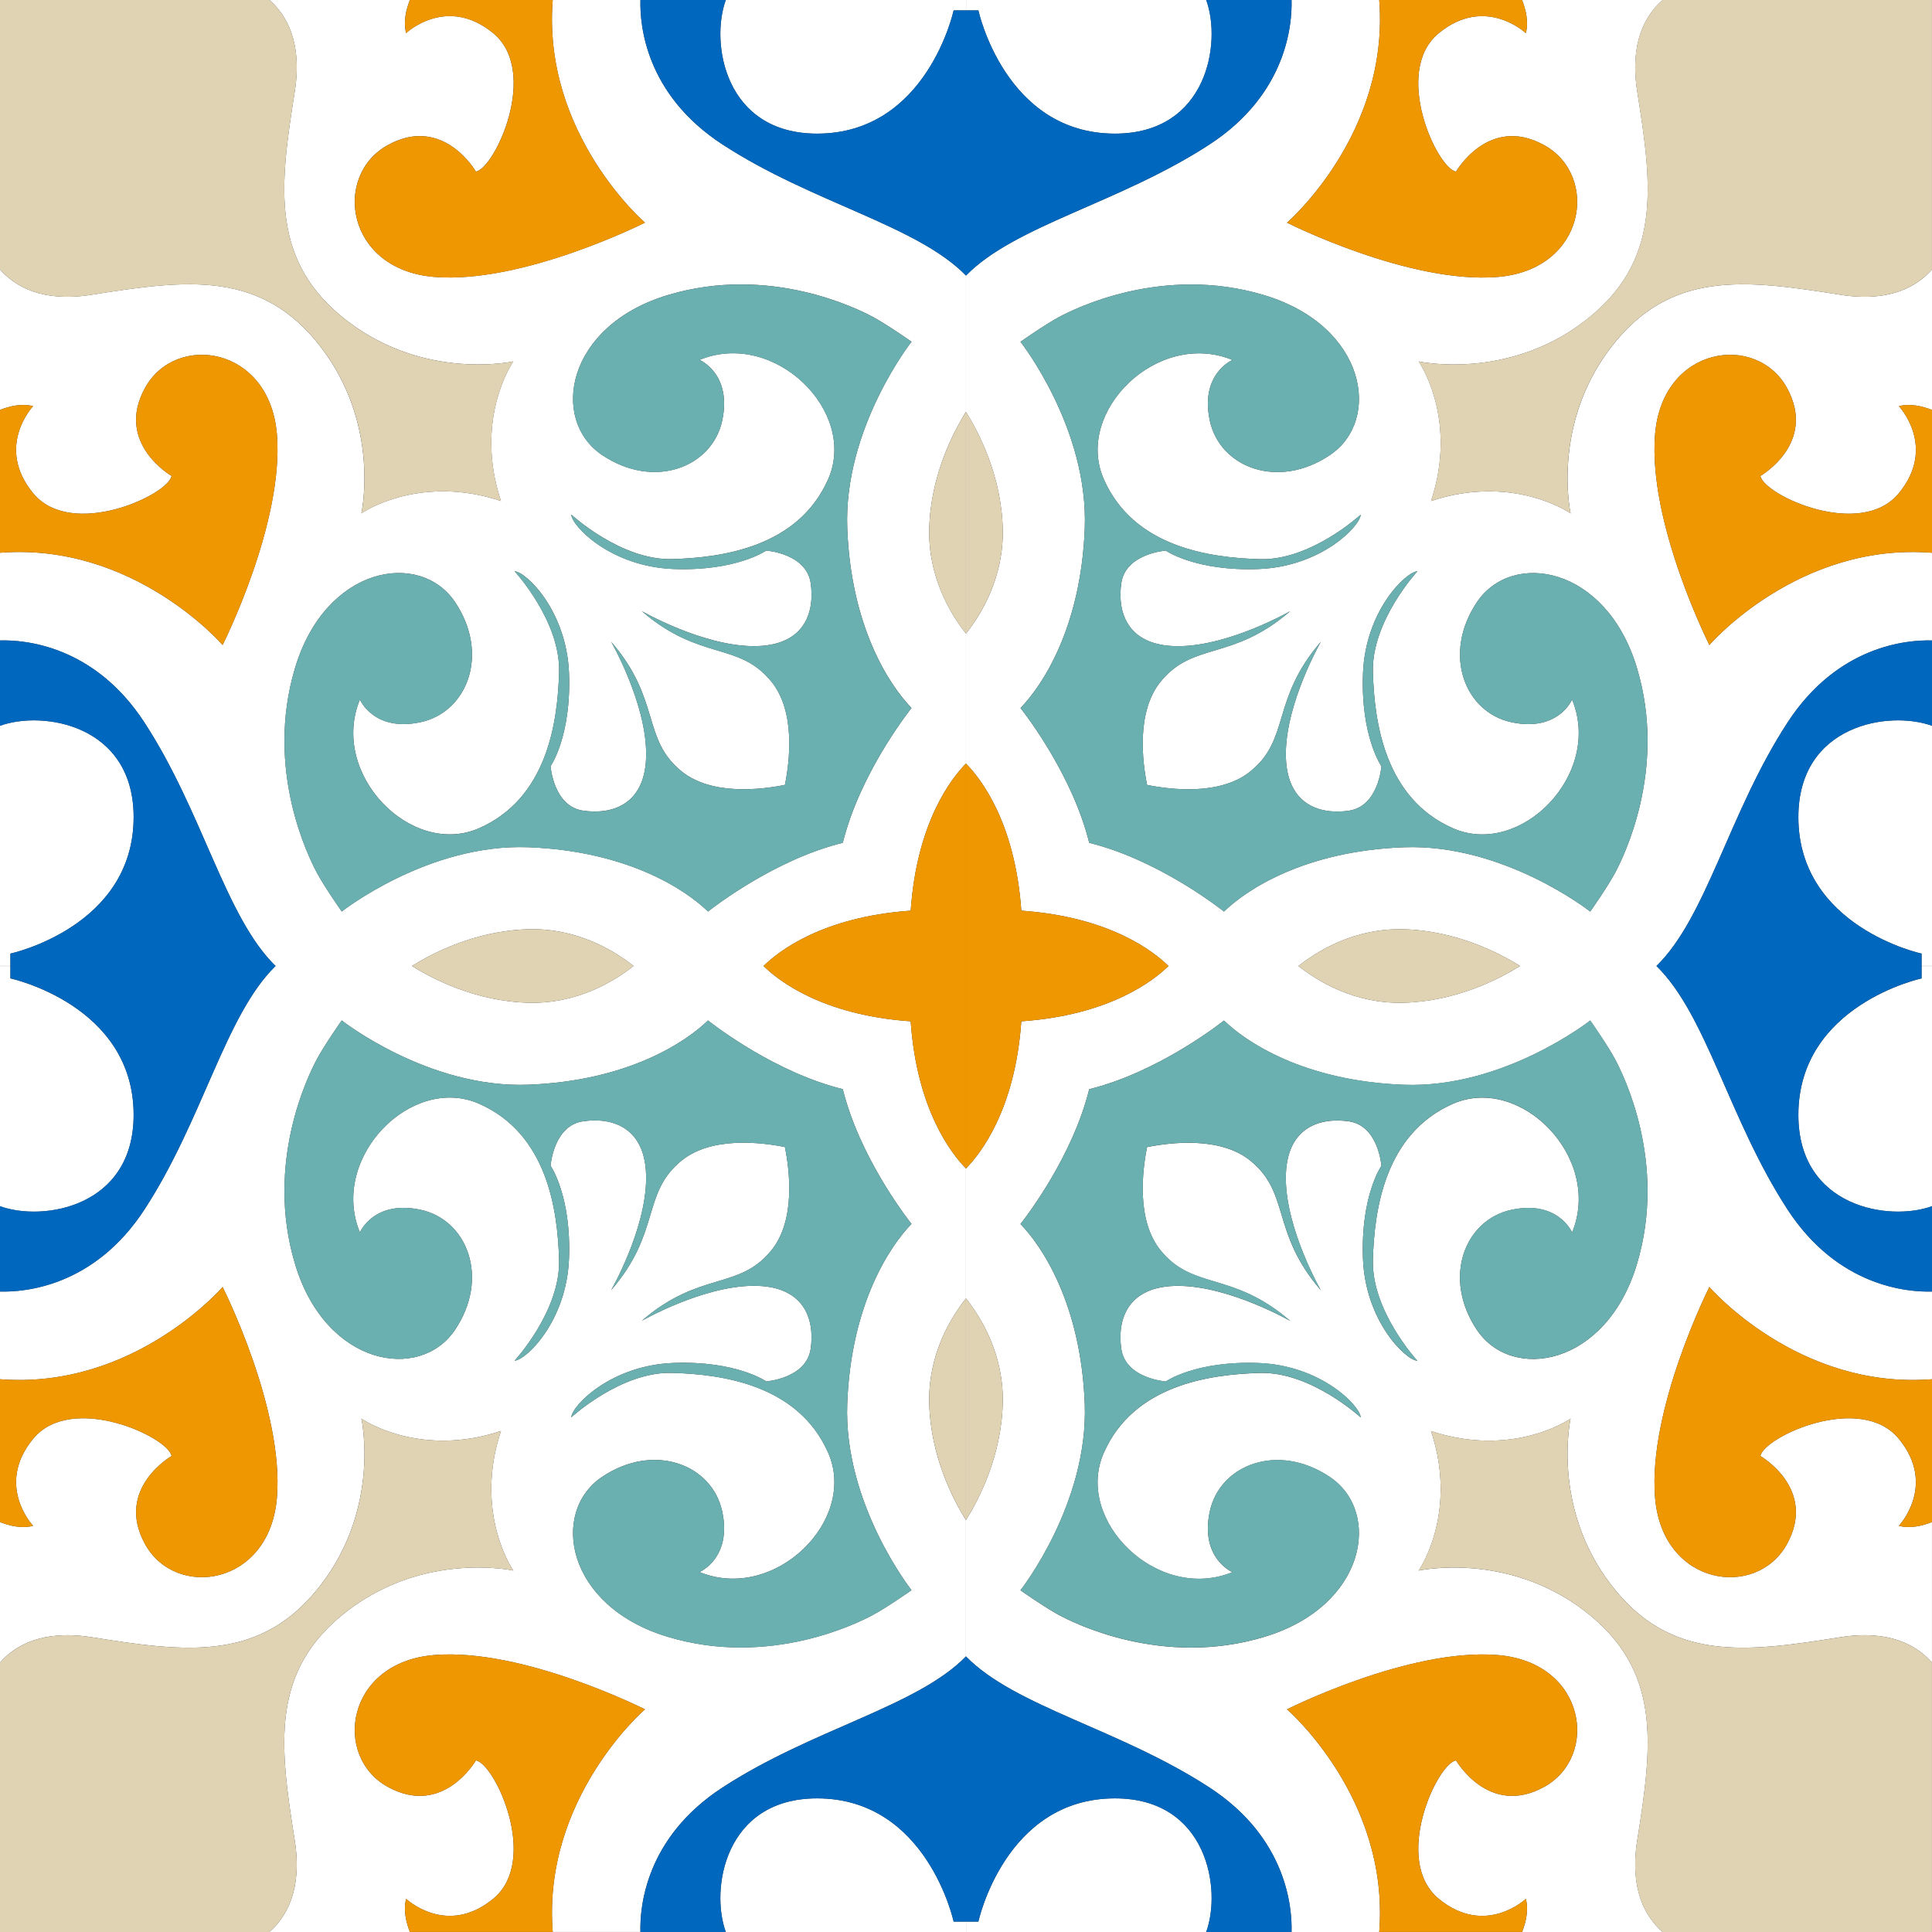<svg width="90" height="90" viewBox="0 0 90 90" fill="none" xmlns="http://www.w3.org/2000/svg">
<rect x="0" y="0" width="90" height="90" fill="#333333" stroke="none"/>
<g clip-path="url(#clip0_7_73)">
<path d="M6.225 38.074C6.232 33.745 1.977 33.083 3.05176e-05 33.81V44.997H0.485V44.422C0.485 44.422 6.216 43.188 6.225 38.074Z" fill="white"/>
<path d="M44.999 35.568V29.512C44.272 28.592 43.237 26.885 43.287 24.645C43.343 22.159 44.412 20.125 44.999 19.189V12.836C42.711 10.49 37.853 9.462 33.659 6.731C30.057 4.386 29.802 1.141 29.834 -0.001H25.747C25.255 6.244 30.044 10.371 30.044 10.371C30.044 10.371 24.365 13.236 20.235 12.9C16.105 12.565 15.485 8.178 18.067 6.757C20.648 5.335 22.17 7.995 22.17 7.995C23.074 7.814 25.139 3.322 22.971 1.541C20.802 -0.24 18.918 1.541 18.918 1.541C18.78 1.014 18.918 0.446 19.094 -0.002H12.549C13.351 0.701 14.095 1.98 13.729 4.278C13.023 8.716 12.569 12.195 16.2 14.969C19.831 17.742 23.913 16.836 23.913 16.836C23.913 16.836 22.416 18.96 23.037 22.205C23.113 22.589 23.213 22.968 23.337 23.339C22.966 23.215 22.587 23.115 22.203 23.039C18.958 22.418 16.834 23.915 16.834 23.915C16.834 23.915 17.741 19.831 14.968 16.2C12.195 12.569 8.715 13.023 4.278 13.729C1.979 14.096 0.702 13.351 -0.003 12.549V19.096C0.445 18.919 1.014 18.782 1.541 18.92C1.541 18.92 -0.241 20.804 1.541 22.973C3.322 25.142 7.813 23.076 7.994 22.172C7.994 22.172 5.335 20.65 6.756 18.069C8.177 15.487 12.564 16.107 12.9 20.237C13.235 24.367 10.37 30.046 10.37 30.046C10.37 30.046 6.243 25.257 -0.001 25.749V29.834C1.14 29.803 4.385 30.058 6.73 33.66C9.461 37.853 10.49 42.711 12.835 44.999H19.191C20.127 44.413 22.16 43.344 24.647 43.287C26.887 43.237 28.593 44.272 29.514 44.999H35.569C36.239 44.339 38.283 42.712 42.424 42.422C42.711 38.282 44.339 36.237 44.999 35.568ZM39.26 39.26C39.071 39.306 38.883 39.359 38.697 39.415C35.625 40.337 32.983 42.462 32.983 42.462C31.974 41.48 29.291 39.648 24.619 39.467C19.947 39.286 15.92 42.462 15.92 42.462C15.92 42.462 15.113 41.313 14.761 40.651C14.408 39.99 12.314 35.869 13.747 31.108C15.18 26.348 19.565 25.62 21.196 28.045C22.827 30.469 21.769 33.18 19.587 33.643C17.405 34.106 16.766 32.585 16.766 32.585C15.334 36.07 19.169 39.967 22.32 38.58C25.472 37.193 25.979 33.687 26.045 31.306C26.111 28.926 23.973 26.612 23.973 26.612C24.502 26.634 26.398 28.441 26.508 31.373C26.618 34.305 25.648 35.692 25.648 35.692C25.648 35.692 25.781 37.566 27.169 37.764C28.557 37.963 30.122 37.456 30.101 35.075C30.078 32.695 28.47 29.894 28.47 29.894C30.806 32.605 29.88 34.412 31.753 35.933C33.158 37.073 35.487 36.781 36.565 36.563C36.782 35.485 37.075 33.157 35.935 31.752C34.414 29.878 32.607 30.804 29.896 28.468C29.896 28.468 32.695 30.077 35.077 30.099C37.459 30.121 37.965 28.556 37.766 27.167C37.566 25.779 35.694 25.647 35.694 25.647C35.694 25.647 34.306 26.617 31.375 26.506C28.444 26.396 26.636 24.501 26.614 23.971C26.614 23.971 28.928 26.11 31.308 26.044C33.688 25.977 37.193 25.47 38.581 22.319C39.969 19.167 36.069 15.332 32.587 16.765C32.587 16.765 34.107 17.404 33.645 19.586C33.182 21.768 30.471 22.826 28.046 21.195C25.622 19.563 26.35 15.178 31.11 13.745C35.87 12.312 39.992 14.406 40.653 14.759C41.314 15.112 42.463 15.919 42.463 15.919C42.463 15.919 39.288 19.945 39.469 24.618C39.65 29.29 41.482 31.974 42.463 32.981C42.463 32.981 40.339 35.621 39.417 38.696C39.359 38.884 39.306 39.071 39.26 39.26Z" fill="white"/>
<path d="M38.074 6.225C43.188 6.217 44.424 0.485 44.424 0.485H45V0H33.812C33.084 1.976 33.745 6.232 38.074 6.225Z" fill="white"/>
<path d="M10.371 30.046C10.371 30.046 13.237 24.367 12.901 20.237C12.565 16.107 8.179 15.488 6.757 18.069C5.336 20.65 7.995 22.173 7.995 22.173C7.814 23.077 3.323 25.142 1.542 22.974C-0.239 20.805 1.542 18.921 1.542 18.921C1.015 18.784 0.447 18.921 -0.001 19.097V25.75C6.245 25.257 10.371 30.046 10.371 30.046Z" fill="#EF9700"/>
<path d="M6.732 33.66C4.386 30.058 1.142 29.803 3.05176e-05 29.835V33.812C1.977 33.083 6.232 33.745 6.225 38.075C6.216 43.188 0.485 44.422 0.485 44.422V44.999H12.837C10.491 42.712 9.462 37.853 6.732 33.66Z" fill="#0067BE"/>
<path d="M19.192 45H29.514C28.594 44.273 26.887 43.238 24.647 43.288C22.159 43.344 20.126 44.413 19.192 45Z" fill="#E0D3B4"/>
<path d="M4.28 13.73C8.718 13.024 12.197 12.57 14.971 16.201C17.744 19.832 16.836 23.916 16.836 23.916C16.836 23.916 18.96 22.418 22.206 23.04C22.59 23.115 22.968 23.216 23.339 23.34C23.215 22.968 23.115 22.59 23.04 22.206C22.418 18.96 23.916 16.836 23.916 16.836C23.916 16.836 19.831 17.744 16.201 14.971C12.57 12.197 13.024 8.718 13.73 4.28C14.097 1.982 13.352 0.704 12.55 0H-9.15527e-05V12.55C0.703 13.352 1.982 14.096 4.28 13.73Z" fill="#E0D3B4"/>
<path d="M33.66 6.732C37.853 9.462 42.712 10.491 45 12.837V0.485H44.424C44.424 0.485 43.186 6.216 38.074 6.225C33.745 6.232 33.083 1.976 33.81 0H29.834C29.803 1.141 30.058 4.386 33.66 6.732Z" fill="#0067BE"/>
<path d="M18.921 1.543C18.921 1.543 20.805 -0.237 22.973 1.543C25.141 3.324 23.077 7.816 22.173 7.997C22.173 7.997 20.651 5.337 18.069 6.759C15.488 8.18 16.107 12.566 20.237 12.902C24.367 13.239 30.046 10.373 30.046 10.373C30.046 10.373 25.257 6.247 25.75 0.001H19.097C18.92 0.448 18.783 1.017 18.921 1.543Z" fill="#EF9700"/>
<path d="M44.999 29.513V19.19C44.413 20.126 43.344 22.159 43.288 24.646C43.237 26.886 44.271 28.593 44.999 29.513Z" fill="#E0D3B4"/>
<path d="M39.468 24.62C39.287 19.948 42.462 15.921 42.462 15.921C42.462 15.921 41.313 15.114 40.652 14.762C39.991 14.409 35.87 12.315 31.109 13.747C26.349 15.18 25.621 19.566 28.046 21.197C30.47 22.828 33.181 21.77 33.644 19.588C34.107 17.406 32.586 16.767 32.586 16.767C36.068 15.335 39.968 19.169 38.58 22.321C37.193 25.473 33.688 25.98 31.307 26.046C28.927 26.112 26.613 23.974 26.613 23.974C26.635 24.503 28.442 26.398 31.374 26.508C34.305 26.618 35.693 25.649 35.693 25.649C35.693 25.649 37.566 25.781 37.765 27.169C37.964 28.558 37.456 30.123 35.076 30.101C32.696 30.079 29.895 28.47 29.895 28.47C32.606 30.808 34.413 29.88 35.934 31.754C37.074 33.158 36.782 35.487 36.564 36.565C35.486 36.783 33.157 37.075 31.752 35.935C29.879 34.414 30.805 32.607 28.469 29.896C28.469 29.896 30.078 32.693 30.099 35.077C30.122 37.462 28.557 37.966 27.168 37.766C25.779 37.567 25.648 35.694 25.648 35.694C25.648 35.694 26.617 34.306 26.507 31.375C26.396 28.444 24.501 26.636 23.972 26.614C23.972 26.614 26.11 28.928 26.044 31.308C25.978 33.689 25.471 37.193 22.319 38.582C19.168 39.971 15.333 36.069 16.765 32.587C16.765 32.587 17.404 34.108 19.586 33.645C21.768 33.182 22.826 30.471 21.195 28.047C19.564 25.622 15.178 26.35 13.746 31.11C12.314 35.87 14.407 39.992 14.76 40.654C15.112 41.315 15.919 42.464 15.919 42.464C15.919 42.464 19.946 39.289 24.618 39.469C29.291 39.65 31.975 41.482 32.982 42.464C32.982 42.464 35.622 40.339 38.696 39.417C38.882 39.361 39.07 39.308 39.259 39.262C39.305 39.073 39.358 38.886 39.414 38.699C40.336 35.625 42.46 32.985 42.46 32.985C41.481 31.977 39.648 29.292 39.468 24.62Z" fill="#6BB0B1"/>
<path d="M44.999 35.569C44.339 36.238 42.712 38.282 42.423 42.422C38.282 42.712 36.238 44.339 35.568 45H44.999V35.569Z" fill="#EF9700"/>
<path d="M83.775 38.074C83.767 33.745 88.023 33.083 90 33.81V44.997H89.514V44.422C89.514 44.422 83.783 43.188 83.775 38.074Z" fill="white"/>
<path d="M47.577 42.422C51.717 42.712 53.762 44.339 54.431 45H60.487C61.407 44.273 63.114 43.238 65.354 43.288C67.84 43.344 69.874 44.413 70.81 45H77.163C79.509 42.712 80.538 37.853 83.269 33.66C85.614 30.058 88.858 29.803 90 29.835V25.75C83.755 25.257 79.629 30.046 79.629 30.046C79.629 30.046 76.763 24.367 77.099 20.237C77.435 16.107 81.822 15.488 83.243 18.069C84.664 20.65 82.005 22.173 82.005 22.173C82.186 23.077 86.677 25.142 88.458 22.974C90.239 20.805 88.458 18.921 88.458 18.921C88.985 18.784 89.553 18.921 90.001 19.097V12.55C89.298 13.352 88.019 14.096 85.721 13.73C81.284 13.024 77.804 12.57 75.031 16.201C72.257 19.832 73.165 23.916 73.165 23.916C73.165 23.916 71.041 22.418 67.796 23.04C67.412 23.115 67.033 23.216 66.662 23.34C66.786 22.968 66.886 22.59 66.962 22.206C67.583 18.96 66.086 16.836 66.086 16.836C66.086 16.836 70.17 17.744 73.801 14.971C77.431 12.197 76.978 8.718 76.271 4.28C75.905 1.982 76.65 0.704 77.452 0H70.903C71.079 0.448 71.217 1.016 71.079 1.543C71.079 1.543 69.195 -0.237 67.026 1.543C64.857 3.324 66.923 7.816 67.826 7.997C67.826 7.997 69.349 5.337 71.93 6.759C74.512 8.18 73.892 12.566 69.762 12.902C65.632 13.239 59.954 10.373 59.954 10.373C59.954 10.373 64.742 6.246 64.25 0.001H60.165C60.197 1.143 59.941 4.388 56.34 6.733C52.146 9.464 47.288 10.493 44.999 12.838V19.192C45.586 20.127 46.656 22.161 46.712 24.648C46.762 26.887 45.727 28.595 44.999 29.515V35.571C45.66 36.238 47.287 38.282 47.577 42.422ZM50.584 38.698C49.662 35.624 47.538 32.983 47.538 32.983C48.519 31.975 50.351 29.292 50.532 24.62C50.712 19.948 47.538 15.921 47.538 15.921C47.538 15.921 48.686 15.114 49.347 14.762C50.009 14.409 54.129 12.315 58.891 13.749C63.652 15.183 64.379 19.568 61.954 21.199C59.53 22.83 56.819 21.772 56.356 19.59C55.893 17.408 57.414 16.769 57.414 16.769C53.93 15.336 50.032 19.171 51.419 22.323C52.805 25.475 56.312 25.982 58.692 26.048C61.073 26.114 63.387 23.974 63.387 23.974C63.364 24.503 61.557 26.398 58.626 26.508C55.694 26.618 54.306 25.649 54.306 25.649C54.306 25.649 52.433 25.781 52.234 27.169C52.036 28.558 52.543 30.123 54.924 30.101C57.304 30.079 60.105 28.47 60.105 28.47C57.394 30.808 55.587 29.88 54.066 31.754C52.925 33.158 53.218 35.487 53.436 36.565C54.514 36.783 56.843 37.075 58.247 35.935C60.121 34.414 59.195 32.607 61.531 29.896C61.531 29.896 59.922 32.693 59.9 35.077C59.878 37.462 61.443 37.966 62.832 37.766C64.22 37.567 64.352 35.694 64.352 35.694C64.352 35.694 63.382 34.306 63.493 31.375C63.603 28.444 65.498 26.636 66.027 26.614C66.027 26.614 63.889 28.928 63.955 31.308C64.022 33.689 64.528 37.193 67.68 38.582C70.832 39.971 74.667 36.069 73.234 32.587C73.234 32.587 72.595 34.108 70.413 33.645C68.231 33.182 67.174 30.471 68.804 28.047C70.435 25.622 74.821 26.35 76.254 31.11C77.686 35.87 75.592 39.992 75.24 40.654C74.887 41.315 74.08 42.464 74.08 42.464C74.08 42.464 70.054 39.289 65.381 39.469C60.709 39.65 58.025 41.483 57.018 42.464C57.018 42.464 54.377 40.339 51.303 39.417C51.117 39.361 50.93 39.308 50.741 39.262C50.693 39.072 50.64 38.885 50.584 38.698Z" fill="white"/>
<path d="M51.928 6.225C46.814 6.217 45.578 0.485 45.578 0.485H45.002V0H56.189C56.916 1.976 56.254 6.232 51.928 6.225Z" fill="white"/>
<path d="M79.629 30.046C79.629 30.046 76.763 24.367 77.099 20.237C77.434 16.107 81.821 15.488 83.242 18.069C84.664 20.65 82.004 22.173 82.004 22.173C82.185 23.077 86.676 25.142 88.458 22.974C90.239 20.805 88.458 18.921 88.458 18.921C88.984 18.784 89.553 18.921 90.001 19.097V25.75C83.755 25.257 79.629 30.046 79.629 30.046Z" fill="#EF9700"/>
<path d="M83.268 33.66C85.613 30.058 88.858 29.803 90 29.835V33.811C88.023 33.083 83.767 33.745 83.775 38.075C83.783 43.189 89.514 44.425 89.514 44.425V45.001H77.163C79.509 42.712 80.538 37.853 83.268 33.66Z" fill="#0067BE"/>
<path d="M70.809 45H60.487C61.407 44.273 63.114 43.238 65.354 43.288C67.84 43.344 69.874 44.413 70.809 45Z" fill="#E0D3B4"/>
<path d="M85.719 13.73C81.281 13.024 77.802 12.57 75.028 16.201C72.255 19.832 73.163 23.916 73.163 23.916C73.163 23.916 71.039 22.418 67.793 23.04C67.409 23.115 67.031 23.216 66.66 23.34C66.784 22.968 66.884 22.59 66.96 22.206C67.581 18.96 66.083 16.836 66.083 16.836C66.083 16.836 70.168 17.744 73.798 14.971C77.429 12.197 76.975 8.718 76.269 4.28C75.902 1.982 76.647 0.704 77.449 0H89.999V12.55C89.295 13.352 88.017 14.096 85.719 13.73Z" fill="#E0D3B4"/>
<path d="M56.34 6.732C52.146 9.462 47.288 10.491 44.999 12.837V0.485H45.576C45.576 0.485 46.814 6.216 51.925 6.225C56.254 6.232 56.916 1.976 56.189 0H60.166C60.197 1.141 59.941 4.386 56.34 6.732Z" fill="#0067BE"/>
<path d="M71.079 1.543C71.079 1.543 69.195 -0.237 67.026 1.543C64.857 3.324 66.923 7.816 67.826 7.997C67.826 7.997 69.349 5.337 71.93 6.759C74.512 8.18 73.892 12.566 69.762 12.902C65.632 13.239 59.954 10.373 59.954 10.373C59.954 10.373 64.742 6.247 64.25 0.001H70.903C71.079 0.448 71.216 1.017 71.079 1.543Z" fill="#EF9700"/>
<path d="M44.999 29.513V19.19C45.586 20.126 46.656 22.159 46.712 24.646C46.762 26.886 45.727 28.593 44.999 29.513Z" fill="#E0D3B4"/>
<path d="M50.532 24.62C50.712 19.948 47.538 15.921 47.538 15.921C47.538 15.921 48.686 15.114 49.347 14.762C50.009 14.409 54.129 12.315 58.89 13.749C63.652 15.183 64.379 19.568 61.954 21.199C59.53 22.83 56.819 21.772 56.356 19.59C55.893 17.408 57.414 16.769 57.414 16.769C53.93 15.336 50.032 19.171 51.419 22.323C52.805 25.475 56.312 25.982 58.692 26.048C61.073 26.114 63.387 23.974 63.387 23.974C63.364 24.503 61.557 26.398 58.626 26.508C55.694 26.618 54.306 25.649 54.306 25.649C54.306 25.649 52.433 25.781 52.234 27.169C52.036 28.558 52.543 30.123 54.924 30.101C57.304 30.079 60.105 28.47 60.105 28.47C57.394 30.808 55.587 29.88 54.066 31.754C52.925 33.159 53.218 35.487 53.436 36.565C54.514 36.783 56.843 37.075 58.247 35.935C60.121 34.414 59.195 32.608 61.531 29.896C61.531 29.896 59.922 32.693 59.9 35.077C59.878 37.462 61.443 37.966 62.832 37.766C64.22 37.567 64.352 35.694 64.352 35.694C64.352 35.694 63.382 34.306 63.493 31.375C63.603 28.444 65.498 26.636 66.027 26.614C66.027 26.614 63.889 28.928 63.955 31.308C64.021 33.689 64.528 37.193 67.68 38.582C70.832 39.971 74.667 36.069 73.234 32.587C73.234 32.587 72.595 34.108 70.413 33.645C68.231 33.182 67.174 30.471 68.804 28.047C70.435 25.622 74.821 26.35 76.254 31.11C77.686 35.87 75.592 39.992 75.24 40.654C74.887 41.315 74.08 42.464 74.08 42.464C74.08 42.464 70.054 39.289 65.381 39.469C60.709 39.65 58.025 41.483 57.018 42.464C57.018 42.464 54.377 40.339 51.303 39.417C51.117 39.361 50.93 39.308 50.741 39.262C50.695 39.073 50.642 38.886 50.586 38.699C49.664 35.625 47.54 32.985 47.54 32.985C48.519 31.977 50.351 29.292 50.532 24.62Z" fill="#6BB0B1"/>
<path d="M44.999 35.569C45.66 36.238 47.287 38.282 47.577 42.422C51.717 42.712 53.762 44.339 54.431 45H44.999V35.569Z" fill="#EF9700"/>
<path d="M6.225 51.926C6.232 56.254 1.977 56.916 3.05176e-05 56.19V45.003H0.485V45.579C0.485 45.579 6.216 46.812 6.225 51.926Z" fill="white"/>
<path d="M42.423 47.577C38.282 47.288 36.238 45.66 35.568 45H29.513C28.592 45.727 26.885 46.762 24.646 46.712C22.159 46.656 20.126 45.586 19.19 45H12.837C10.491 47.288 9.462 52.146 6.732 56.34C4.386 59.941 1.142 60.197 -2.69915e-05 60.165V64.25C6.245 64.742 10.371 59.954 10.371 59.954C10.371 59.954 13.237 65.632 12.901 69.762C12.565 73.892 8.179 74.512 6.757 71.931C5.336 69.35 7.995 67.826 7.995 67.826C7.814 66.923 3.323 64.858 1.542 67.026C-0.239 69.195 1.542 71.079 1.542 71.079C1.015 71.216 0.447 71.079 -0.001 70.903V77.45C0.702 76.648 1.981 75.904 4.279 76.269C8.716 76.976 12.196 77.43 14.969 73.799C17.743 70.168 16.835 66.084 16.835 66.084C16.835 66.084 18.959 67.581 22.204 66.96C22.588 66.884 22.967 66.784 23.338 66.66C23.214 67.031 23.114 67.41 23.038 67.794C22.418 71.04 23.914 73.163 23.914 73.163C23.914 73.163 19.829 72.255 16.199 75.029C12.569 77.802 13.022 81.282 13.728 85.719C14.095 88.017 13.35 89.295 12.548 89.999H19.095C18.918 89.552 18.781 88.983 18.919 88.456C18.919 88.456 20.803 90.237 22.971 88.456C25.14 86.675 23.075 82.184 22.171 82.003C22.171 82.003 20.649 84.662 18.067 83.241C15.486 81.82 16.105 77.433 20.235 77.097C24.366 76.761 30.044 79.627 30.044 79.627C30.044 79.627 25.256 83.754 25.748 89.998H29.833C29.802 88.856 30.056 85.612 33.658 83.267C37.852 80.536 42.71 79.507 44.998 77.161V70.81C44.411 69.874 43.343 67.84 43.286 65.354C43.236 63.114 44.271 61.407 44.998 60.487V54.431C44.339 53.762 42.712 51.717 42.423 47.577ZM39.416 51.3C40.338 54.374 42.462 57.014 42.462 57.014C41.481 58.023 39.648 60.706 39.468 65.378C39.287 70.051 42.462 74.077 42.462 74.077C42.462 74.077 41.313 74.883 40.652 75.236C39.991 75.589 35.87 77.683 31.109 76.25C26.349 74.818 25.621 70.432 28.045 68.801C30.47 67.17 33.181 68.228 33.644 70.41C34.107 72.591 32.586 73.231 32.586 73.231C36.068 74.663 39.968 70.828 38.58 67.677C37.193 64.525 33.688 64.02 31.307 63.954C28.927 63.888 26.613 66.025 26.613 66.025C26.635 65.496 28.442 63.601 31.374 63.491C34.305 63.381 35.693 64.351 35.693 64.351C35.693 64.351 37.566 64.218 37.765 62.83C37.964 61.441 37.456 59.876 35.076 59.898C32.695 59.92 29.895 61.529 29.895 61.529C32.606 59.191 34.413 60.119 35.934 58.245C37.074 56.841 36.782 54.512 36.564 53.434C35.486 53.216 33.157 52.924 31.752 54.064C29.879 55.585 30.805 57.392 28.469 60.103C28.469 60.103 30.078 57.306 30.099 54.922C30.122 52.538 28.557 52.033 27.168 52.233C25.779 52.432 25.648 54.305 25.648 54.305C25.648 54.305 26.617 55.693 26.507 58.624C26.396 61.556 24.501 63.363 23.972 63.385C23.972 63.385 26.11 61.071 26.044 58.691C25.978 56.31 25.471 52.806 22.319 51.417C19.168 50.029 15.333 53.93 16.765 57.412C16.765 57.412 17.404 55.891 19.586 56.354C21.768 56.817 22.826 59.528 21.195 61.952C19.564 64.376 15.178 63.649 13.746 58.889C12.314 54.129 14.407 50.007 14.76 49.346C15.112 48.684 15.919 47.536 15.919 47.536C15.919 47.536 19.946 50.711 24.618 50.53C29.291 50.349 31.975 48.517 32.981 47.536C32.981 47.536 35.622 49.66 38.696 50.582C38.882 50.638 39.07 50.691 39.259 50.737C39.307 50.928 39.36 51.116 39.416 51.3Z" fill="white"/>
<path d="M38.074 83.775C43.188 83.783 44.424 89.514 44.424 89.514H45V89.999H33.812C33.084 88.025 33.745 83.767 38.074 83.775Z" fill="white"/>
<path d="M10.371 59.954C10.371 59.954 13.237 65.632 12.901 69.762C12.565 73.892 8.179 74.512 6.757 71.931C5.336 69.35 7.995 67.826 7.995 67.826C7.814 66.923 3.323 64.858 1.542 67.026C-0.239 69.195 1.542 71.079 1.542 71.079C1.015 71.217 0.447 71.079 -0.001 70.903V64.25C6.245 64.742 10.371 59.954 10.371 59.954Z" fill="#EF9700"/>
<path d="M6.732 56.34C4.386 59.941 1.142 60.197 3.05176e-05 60.165V56.188C1.977 56.916 6.232 56.254 6.225 51.924C6.217 46.81 0.485 45.574 0.485 45.574V44.998H12.837C10.491 47.288 9.462 52.146 6.732 56.34Z" fill="#0067BE"/>
<path d="M19.192 45H29.514C28.594 45.727 26.887 46.762 24.647 46.712C22.159 46.656 20.126 45.586 19.192 45Z" fill="#E0D3B4"/>
<path d="M4.281 76.27C8.718 76.976 12.197 77.43 14.971 73.799C17.744 70.168 16.836 66.084 16.836 66.084C16.836 66.084 18.96 67.581 22.206 66.96C22.59 66.884 22.968 66.784 23.34 66.66C23.215 67.031 23.115 67.41 23.04 67.794C22.418 71.04 23.914 73.163 23.914 73.163C23.914 73.163 19.829 72.255 16.199 75.029C12.569 77.802 13.022 81.282 13.728 85.719C14.095 88.017 13.35 89.295 12.548 89.999H3.05176e-05V77.45C0.703 76.648 1.982 75.904 4.281 76.27Z" fill="#E0D3B4"/>
<path d="M33.66 83.268C37.853 80.537 42.712 79.508 45 77.163V89.514H44.424C44.424 89.514 43.186 83.783 38.074 83.775C33.745 83.767 33.083 88.023 33.81 89.999H29.834C29.803 88.858 30.058 85.613 33.66 83.268Z" fill="#0067BE"/>
<path d="M18.921 88.456C18.921 88.456 20.805 90.237 22.973 88.456C25.141 86.675 23.077 82.184 22.173 82.003C22.173 82.003 20.651 84.662 18.069 83.241C15.488 81.82 16.107 77.433 20.237 77.097C24.367 76.761 30.046 79.627 30.046 79.627C30.046 79.627 25.257 83.754 25.75 89.998H19.097C18.92 89.552 18.783 88.983 18.921 88.456Z" fill="#EF9700"/>
<path d="M44.999 60.487V70.81C44.413 69.874 43.344 67.84 43.288 65.354C43.237 63.114 44.271 61.407 44.999 60.487Z" fill="#E0D3B4"/>
<path d="M39.468 65.38C39.287 70.052 42.462 74.079 42.462 74.079C42.462 74.079 41.313 74.885 40.652 75.238C39.991 75.591 35.87 77.684 31.109 76.252C26.349 74.82 25.621 70.433 28.046 68.803C30.47 67.172 33.181 68.23 33.644 70.412C34.107 72.593 32.586 73.233 32.586 73.233C36.068 74.665 39.968 70.83 38.58 67.678C37.193 64.527 33.688 64.02 31.307 63.954C28.927 63.888 26.613 66.025 26.613 66.025C26.635 65.496 28.442 63.601 31.374 63.491C34.305 63.381 35.693 64.351 35.693 64.351C35.693 64.351 37.566 64.218 37.765 62.83C37.964 61.441 37.456 59.876 35.076 59.898C32.696 59.92 29.895 61.53 29.895 61.53C32.606 59.191 34.413 60.119 35.934 58.245C37.074 56.841 36.782 54.512 36.564 53.434C35.486 53.216 33.157 52.924 31.752 54.064C29.879 55.585 30.805 57.392 28.469 60.103C28.469 60.103 30.078 57.306 30.099 54.922C30.122 52.538 28.557 52.033 27.168 52.233C25.779 52.432 25.648 54.305 25.648 54.305C25.648 54.305 26.617 55.693 26.507 58.625C26.396 61.556 24.501 63.363 23.972 63.385C23.972 63.385 26.11 61.071 26.044 58.691C25.978 56.31 25.471 52.806 22.319 51.417C19.168 50.029 15.333 53.93 16.765 57.412C16.765 57.412 17.404 55.892 19.586 56.354C21.768 56.817 22.826 59.528 21.195 61.952C19.564 64.376 15.178 63.649 13.746 58.889C12.314 54.129 14.407 50.007 14.76 49.346C15.112 48.684 15.919 47.536 15.919 47.536C15.919 47.536 19.946 50.711 24.618 50.53C29.291 50.349 31.975 48.517 32.982 47.536C32.982 47.536 35.622 49.66 38.696 50.582C38.882 50.638 39.07 50.691 39.259 50.737C39.305 50.926 39.358 51.114 39.414 51.3C40.336 54.374 42.46 57.014 42.46 57.014C41.481 58.023 39.648 60.708 39.468 65.38Z" fill="#6BB0B1"/>
<path d="M44.999 54.431C44.339 53.762 42.712 51.717 42.423 47.577C38.282 47.288 36.238 45.66 35.568 45H44.999V54.431Z" fill="#EF9700"/>
<path d="M83.775 51.926C83.767 56.254 88.023 56.916 90 56.19V45.003H89.514V45.579C89.514 45.579 83.783 46.812 83.775 51.926Z" fill="white"/>
<path d="M44.999 54.431V60.487C45.727 61.407 46.762 63.114 46.712 65.354C46.656 67.84 45.586 69.874 44.999 70.81V77.163C47.288 79.509 52.146 80.537 56.34 83.268C59.941 85.613 60.197 88.858 60.165 89.999H64.25C64.742 83.755 59.954 79.628 59.954 79.628C59.954 79.628 65.632 76.763 69.763 77.098C73.894 77.434 74.513 81.821 71.931 83.242C69.35 84.663 67.827 82.004 67.827 82.004C66.924 82.185 64.859 86.677 67.027 88.457C69.195 90.238 71.08 88.457 71.08 88.457C71.218 88.984 71.08 89.553 70.904 90.001H77.451C76.649 89.297 75.905 88.019 76.27 85.72C76.977 81.283 77.43 77.804 73.8 75.03C70.169 72.257 66.085 73.165 66.085 73.165C66.085 73.165 67.582 71.041 66.961 67.795C66.885 67.411 66.785 67.033 66.661 66.662C67.032 66.786 67.411 66.886 67.795 66.961C71.04 67.582 73.164 66.085 73.164 66.085C73.164 66.085 72.256 70.17 75.03 73.8C77.803 77.43 81.282 76.975 85.719 76.269C88.017 75.903 89.295 76.648 89.999 77.45V70.903C89.551 71.079 88.983 71.217 88.456 71.079C88.456 71.079 90.237 69.195 88.456 67.026C86.675 64.858 82.184 66.923 82.005 67.826C82.005 67.826 84.664 69.35 83.243 71.931C81.822 74.512 77.435 73.892 77.099 69.762C76.763 65.632 79.629 59.954 79.629 59.954C79.629 59.954 83.755 64.742 90 64.25V60.165C88.858 60.197 85.614 59.941 83.269 56.34C80.538 52.146 79.509 47.288 77.163 45H70.809C69.874 45.586 67.84 46.656 65.353 46.712C63.114 46.762 61.407 45.727 60.486 45H54.431C53.762 45.66 51.717 47.288 47.577 47.577C47.287 51.717 45.66 53.762 44.999 54.431ZM50.739 50.739C50.928 50.693 51.115 50.64 51.301 50.584C54.376 49.662 57.017 47.54 57.017 47.54C58.026 48.521 60.708 50.353 65.38 50.534C70.052 50.715 74.079 47.54 74.079 47.54C74.079 47.54 74.886 48.686 75.239 49.35C75.591 50.013 77.685 54.132 76.253 58.893C74.82 63.653 70.434 64.381 68.803 61.956C67.173 59.532 68.23 56.821 70.412 56.358C72.594 55.895 73.234 57.416 73.234 57.416C74.666 53.932 70.831 50.035 67.679 51.422C64.528 52.809 64.02 56.314 63.955 58.695C63.889 61.075 66.026 63.389 66.026 63.389C65.497 63.367 63.602 61.56 63.492 58.629C63.382 55.697 64.351 54.309 64.351 54.309C64.351 54.309 64.219 52.435 62.831 52.237C61.442 52.038 59.877 52.545 59.899 54.926C59.921 57.306 61.53 60.107 61.53 60.107C59.194 57.396 60.12 55.589 58.246 54.068C56.842 52.928 54.513 53.22 53.435 53.438C53.217 54.516 52.925 56.845 54.065 58.249C55.586 60.123 57.393 59.197 60.104 61.534C60.104 61.534 57.305 59.925 54.923 59.902C52.541 59.88 52.034 61.446 52.234 62.834C52.433 64.222 54.306 64.355 54.306 64.355C54.306 64.355 55.694 63.385 58.625 63.495C61.556 63.605 63.364 65.501 63.386 66.03C63.386 66.03 61.072 63.892 58.691 63.958C56.312 64.025 52.807 64.531 51.418 67.682C50.029 70.834 53.931 74.669 57.413 73.237C57.413 73.237 55.892 72.597 56.355 70.415C56.818 68.234 59.529 67.176 61.953 68.807C64.378 70.438 63.65 74.823 58.889 76.256C54.13 77.689 50.008 75.595 49.346 75.242C48.685 74.889 47.537 74.082 47.537 74.082C47.537 74.082 50.711 70.056 50.531 65.384C50.35 60.712 48.518 58.027 47.537 57.02C47.537 57.02 49.661 54.38 50.583 51.306C50.64 51.116 50.693 50.928 50.739 50.739Z" fill="white"/>
<path d="M51.928 83.775C46.814 83.783 45.578 89.514 45.578 89.514H45.002V89.999H56.189C56.916 88.025 56.254 83.767 51.928 83.775Z" fill="white"/>
<path d="M79.629 59.954C79.629 59.954 76.763 65.632 77.099 69.762C77.435 73.892 81.822 74.512 83.243 71.931C84.664 69.35 82.005 67.826 82.005 67.826C82.186 66.923 86.677 64.858 88.458 67.026C90.24 69.195 88.458 71.079 88.458 71.079C88.985 71.217 89.554 71.079 90.001 70.903V64.25C83.755 64.742 79.629 59.954 79.629 59.954Z" fill="#EF9700"/>
<path d="M83.268 56.34C85.613 59.941 88.858 60.197 90 60.165V56.188C88.023 56.916 83.767 56.254 83.775 51.924C83.783 46.81 89.514 45.574 89.514 45.574V44.998H77.163C79.509 47.288 80.538 52.146 83.268 56.34Z" fill="#0067BE"/>
<path d="M70.809 45H60.487C61.407 45.727 63.114 46.762 65.354 46.712C67.84 46.656 69.874 45.586 70.809 45Z" fill="#E0D3B4"/>
<path d="M85.719 76.27C81.281 76.976 77.802 77.43 75.028 73.799C72.255 70.168 73.163 66.084 73.163 66.084C73.163 66.084 71.039 67.581 67.793 66.96C67.409 66.884 67.031 66.784 66.66 66.66C66.784 67.031 66.884 67.41 66.96 67.794C67.581 71.04 66.083 73.163 66.083 73.163C66.083 73.163 70.168 72.255 73.798 75.029C77.429 77.802 76.975 81.282 76.269 85.719C75.902 88.017 76.647 89.295 77.449 89.999H89.999V77.45C89.295 76.648 88.017 75.904 85.719 76.27Z" fill="#E0D3B4"/>
<path d="M56.34 83.268C52.146 80.537 47.288 79.508 44.999 77.163V89.514H45.576C45.576 89.514 46.814 83.783 51.925 83.775C56.254 83.767 56.916 88.023 56.189 89.999H60.166C60.197 88.858 59.941 85.613 56.34 83.268Z" fill="#0067BE"/>
<path d="M71.079 88.456C71.079 88.456 69.195 90.237 67.026 88.456C64.857 86.675 66.923 82.184 67.826 82.003C67.826 82.003 69.349 84.662 71.93 83.241C74.512 81.82 73.892 77.433 69.762 77.097C65.632 76.761 59.954 79.627 59.954 79.627C59.954 79.627 64.742 83.754 64.25 89.998H70.903C71.079 89.552 71.216 88.983 71.079 88.456Z" fill="#EF9700"/>
<path d="M44.999 60.487V70.81C45.586 69.874 46.656 67.84 46.712 65.354C46.762 63.114 45.727 61.407 44.999 60.487Z" fill="#E0D3B4"/>
<path d="M50.532 65.38C50.712 70.052 47.538 74.079 47.538 74.079C47.538 74.079 48.686 74.885 49.347 75.238C50.009 75.591 54.13 77.684 58.89 76.252C63.651 74.82 64.379 70.433 61.954 68.803C59.53 67.172 56.819 68.23 56.356 70.412C55.893 72.593 57.414 73.233 57.414 73.233C53.93 74.665 50.032 70.83 51.419 67.678C52.805 64.527 56.312 64.02 58.692 63.954C61.073 63.888 63.387 66.025 63.387 66.025C63.364 65.496 61.557 63.601 58.626 63.491C55.694 63.381 54.306 64.351 54.306 64.351C54.306 64.351 52.433 64.218 52.234 62.83C52.036 61.441 52.543 59.876 54.924 59.898C57.304 59.92 60.105 61.53 60.105 61.53C57.394 59.191 55.587 60.119 54.066 58.245C52.925 56.841 53.218 54.512 53.436 53.434C54.514 53.216 56.843 52.924 58.247 54.064C60.121 55.585 59.195 57.392 61.531 60.103C61.531 60.103 59.922 57.306 59.9 54.922C59.878 52.538 61.443 52.033 62.832 52.233C64.22 52.432 64.352 54.305 64.352 54.305C64.352 54.305 63.382 55.693 63.493 58.625C63.603 61.556 65.498 63.363 66.027 63.385C66.027 63.385 63.889 61.071 63.955 58.691C64.021 56.31 64.528 52.806 67.68 51.417C70.832 50.029 74.667 53.93 73.234 57.412C73.234 57.412 72.595 55.892 70.413 56.354C68.231 56.817 67.174 59.528 68.804 61.952C70.435 64.376 74.821 63.649 76.254 58.889C77.686 54.129 75.592 50.007 75.24 49.346C74.887 48.684 74.08 47.536 74.08 47.536C74.08 47.536 70.054 50.711 65.381 50.53C60.709 50.349 58.023 48.519 57.017 47.54C57.017 47.54 54.377 49.664 51.302 50.586C51.116 50.642 50.929 50.695 50.74 50.741C50.694 50.931 50.641 51.118 50.585 51.304C49.663 54.379 47.539 57.019 47.539 57.019C48.519 58.023 50.351 60.708 50.532 65.38Z" fill="#6BB0B1"/>
<path d="M44.999 54.431C45.66 53.762 47.287 51.717 47.577 47.577C51.717 47.288 53.762 45.66 54.431 45H44.999V54.431Z" fill="#EF9700"/>
</g>
<defs>
<clipPath id="clip0_7_73">
<rect width="90" height="90" fill="white"/>
</clipPath>
</defs>
</svg>
